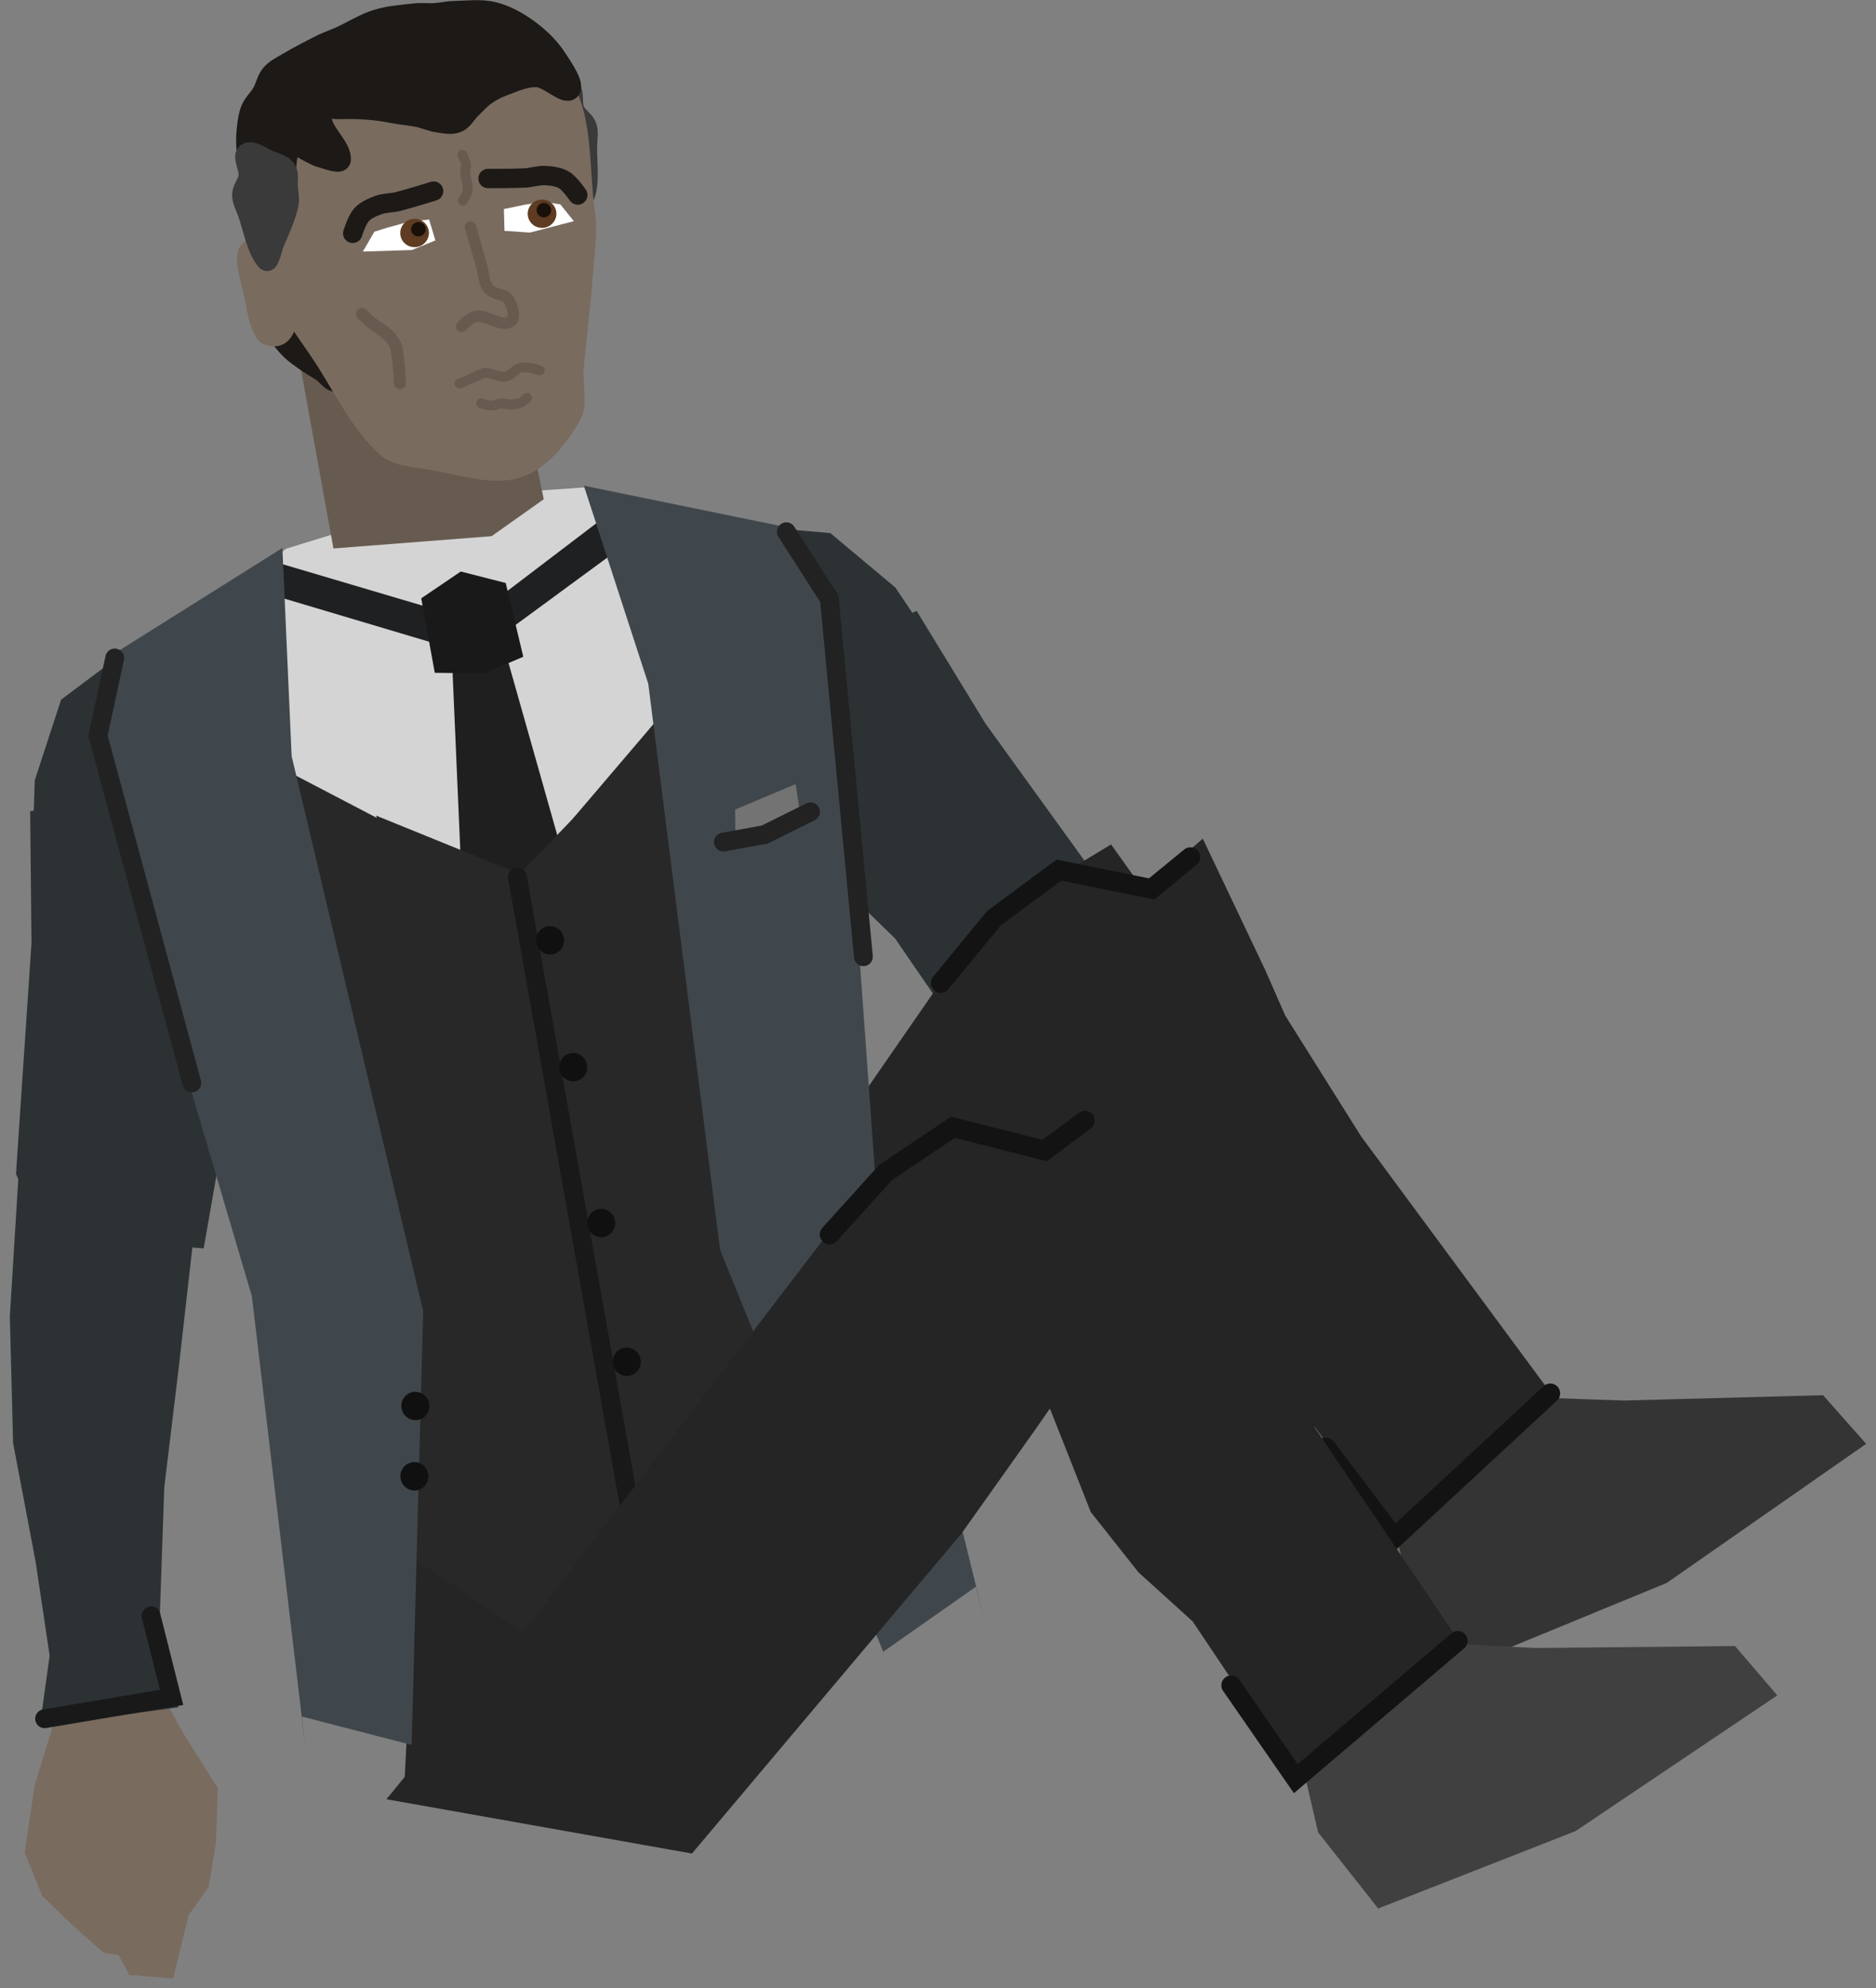 <svg xmlns="http://www.w3.org/2000/svg" xmlns:xlink="http://www.w3.org/1999/xlink" version="1.1" width="190.767" height="202.169" viewBox="5.762 3.103 190.767 202.169">
  <rect x="5.762" y="3.103" width="190.767" height="202.169" fill="#808080" stroke="none"/>
  <!-- Exported by Scratch - http://scratch.mit.edu/ -->
  <g id="ID0.7085462282411754">
    <g id="ID0.5880346246995032">
      <path id="ID0.6829322893172503" fill="#796B5E" stroke="none" stroke-linecap="round" d="M 145.895 145.011 L 134.954 146.481 L 135.357 152.633 L 135.338 159.548 L 138.42 164.122 L 141.434 167.552 L 144.691 168.914 L 149.448 173.542 L 153.031 170.874 L 152.894 168.588 L 154.069 167.553 L 155.207 163.687 L 156.285 159.386 L 155.469 154.703 L 150.973 149.422 L 145.895 145.011 Z " stroke-width="0.782"/>
      <g id="ID0.9434720128774643">
        <path id="ID0.6507829907350242" fill="#2C3134" stroke="none" stroke-linecap="round" d="M 115.371 90.065 L 105.941 108.359 L 116.139 121.198 L 123.831 130.738 L 132.528 143.643 L 134.463 150.471 L 147.399 144.602 L 142.782 139.07 L 138.943 130.249 L 134.476 118.76 L 127.94 107.674 L 115.371 90.065 Z " stroke-width="0.782"/>
        <path id="ID0.9892375003546476" fill="none" stroke="#191919" stroke-width="1.916" stroke-linecap="round" d="M 146.593 144.148 L 134.49 149.149 L 131.872 141.013 "/>
      </g>
    </g>
    <path id="ID0.7729651997797191" fill="#2C3134" stroke="none" stroke-linecap="round" d="M 98.972 65.214 L 78.317 74.383 L 88.937 90.914 L 96.771 98.512 L 101.848 105.902 L 107.561 112.266 L 120.613 102.57 L 119.74 95.738 L 105.974 76.675 L 98.972 65.214 Z " stroke-width="0.918"/>
    <path id="ID0.4757494777441025" fill="#2C3134" stroke="none" stroke-linecap="round" d="M 82.537 56.654 L 74.197 58.868 L 62.789 70.495 L 81.65 88.194 L 92.846 87.558 L 97.221 86.339 L 98.871 82.814 L 99.939 78.952 L 103.621 74.051 L 101.182 69.361 L 96.814 62.846 L 90.192 57.304 L 82.537 56.654 Z " stroke-width="0.463"/>
  </g>
  <g id="ID0.6688785348087549">
    <path id="ID0.5368814701214433" fill="#343434" stroke="none" stroke-linecap="round" d="M 149.075 164.616 L 146.816 155.606 L 145.695 145.388 L 157.259 145.038 L 170.86 145.506 L 191.148 144.968 L 195.529 149.91 L 175.248 164.053 L 155.31 172.256 L 149.075 164.616 Z " stroke-width="0.77"/>
    <g id="ID0.5077062323689461">
      <path id="ID0.05466862628236413" fill="#252525" stroke="none" stroke-linecap="round" d="M 111.507 102.782 L 128.072 88.375 L 134.418 101.729 L 136.458 106.369 L 144.161 118.635 L 163.976 145.454 L 147.465 159.106 L 136.354 143.945 L 130.636 139.193 L 125.533 133.273 L 120.974 123.019 L 115.506 114.508 L 111.507 102.782 Z " stroke-width="0.6"/>
      <path id="ID0.5319394422695041" fill="none" stroke="#131313" stroke-width="2" stroke-linecap="round" d="M 163.409 144.779 L 147.548 159.475 L 140.581 150.271 "/>
    </g>
  </g>
  <g id="ID0.8820344842970371">
    <path id="ID0.3809091211296618" fill="#252525" stroke="none" stroke-linecap="round" d="M 96.111 167.713 L 59.215 162.668 L 73.615 143.143 L 101.297 103.148 L 108.494 95.145 L 118.746 88.965 L 123.615 95.789 L 134.444 103.012 L 121.145 120.249 L 114.046 131.633 L 96.111 167.713 Z " stroke-width="0.731"/>
    <path id="ID0.9495224836282432" fill="none" stroke="#131313" stroke-width="2" stroke-linecap="round" d="M 101.421 103.054 L 106.816 96.485 L 113.438 91.572 L 122.863 93.489 L 126.809 90.259 "/>
  </g>
  <g id="ID0.7085462282411754">
    <g id="ID0.5880346246995032">
      <path id="ID0.6829322893172503" fill="#796B5E" stroke="none" stroke-linecap="round" d="M 11.259 178.192 L 21.317 173.641 L 24.235 179.073 L 27.915 184.928 L 27.724 190.44 L 26.985 194.946 L 24.944 197.826 L 23.361 204.272 L 18.909 203.908 L 17.814 201.895 L 16.27 201.64 L 13.257 198.964 L 10.063 195.888 L 8.274 191.484 L 9.289 184.623 L 11.259 178.192 Z " stroke-width="0.782"/>
      <g id="ID0.9434720128774643">
        <path id="ID0.6507829907350242" fill="#2C3134" stroke="none" stroke-linecap="round" d="M 8.093 115.359 L 25.782 125.879 L 23.936 142.171 L 22.466 154.337 L 21.927 169.889 L 23.904 176.705 L 9.822 178.581 L 10.808 171.443 L 9.39 161.928 L 7.093 149.817 L 6.762 136.953 L 8.093 115.359 Z " stroke-width="0.782"/>
        <path id="ID0.9892375003546476" fill="none" stroke="#191919" stroke-width="1.916" stroke-linecap="round" d="M 10.299 177.86 L 23.213 175.689 L 21.123 167.401 "/>
      </g>
    </g>
    <path id="ID0.7729651997797191" fill="#2C3134" stroke="none" stroke-linecap="round" d="M 8.83 85.583 L 31.205 82.416 L 30.956 102.063 L 28.337 112.658 L 27.946 121.615 L 26.473 130.039 L 10.267 128.731 L 7.387 122.474 L 8.963 99.013 L 8.83 85.583 Z " stroke-width="0.918"/>
    <path id="ID0.4757494777441025" fill="#2C3134" stroke="none" stroke-linecap="round" d="M 18.124 69.635 L 26.371 67.095 L 42.206 70.912 L 35.586 95.915 L 25.753 101.308 L 21.398 102.592 L 18.13 100.476 L 15.179 97.767 L 9.459 95.561 L 9.043 90.291 L 9.296 82.451 L 11.976 74.243 L 18.124 69.635 Z " stroke-width="0.463"/>
  </g>
  <g id="ID0.8990198895335197">
    <path id="ID0.17576928716152906" fill="#DBDBDB" stroke="none" d="M 52.575 58.029 L 52.342 58.071 L 52.342 58.071 L 52.575 58.029 L 52.575 58.029 Z " stroke-width="0.958"/>
    <path id="ID0.4270821204409003" fill="#252525" stroke="none" stroke-linecap="round" d="M 71.689 174.301 L 52.028 67.26 L 68.685 66.672 L 75.819 69.721 L 79.119 73.15 L 87.456 82.988 L 88.386 93.078 L 88.329 98.439 L 90.948 104.769 L 92.232 109.916 L 91.276 116.817 L 90.557 122.051 L 90.858 131.077 L 95.613 151.726 L 92.042 160.324 L 88.5 166.963 L 71.689 174.301 Z " stroke-width="0.456"/>
    <path id="ID0.4270821204409003" fill="#252525" stroke="none" stroke-linecap="round" d="M 71.688 174.405 L 52.503 67.278 L 36.701 72.576 L 31.092 77.937 L 29.207 82.306 L 24.856 94.446 L 27.528 104.22 L 29.464 109.219 L 29.235 116.066 L 29.841 121.336 L 33.16 127.461 L 35.671 132.109 L 38.559 140.667 L 41.359 161.67 L 47.723 168.466 L 46.87 184.655 L 71.688 174.405 Z " stroke-width="0.456"/>
    <path id="ID0.5114514343440533" fill="#282828" stroke="none" d="M 28.032 72.813 L 77.593 63.824 L 92.794 147.635 L 43.233 156.624 L 28.032 72.813 Z " stroke-width="0.966"/>
    <path id="ID0.9286923445761204" fill="#D4D4D4" stroke="none" stroke-linecap="round" d="M 40.687 57.093 L 53.622 36.368 L 50.218 55.505 L 58.369 93.727 L 17.879 72.58 L 34.852 58.899 L 40.687 57.093 Z " stroke-width="0.456"/>
    <path id="ID0.9286923445761204" fill="#D4D4D4" stroke="none" stroke-linecap="round" d="M 55.74 53.316 L 39.857 39.149 L 49.765 55.871 L 57.79 93.649 L 86.04 60.501 L 65.506 52.643 L 55.74 53.316 Z " stroke-width="0.456"/>
    <path id="ID0.39874776685610414" fill="#1F2022" stroke="none" stroke-linecap="round" d="M 33.248 60.101 L 53.529 66.105 L 68.694 54.564 L 72.806 55.916 L 53.997 69.724 L 30.07 62.596 L 33.248 60.101 Z " stroke-width="0.903"/>
    <path id="ID0.13444371055811644" fill="#1F1F1F" stroke="none" stroke-linecap="round" d="M 51.644 68.239 L 56.511 67.111 L 64.038 93.702 L 52.856 96.221 L 51.644 68.239 Z " stroke-width="0.958"/>
    <path id="ID0.751046194229275" fill="#191919" stroke="none" stroke-linecap="round" d="M 48.598 63.939 L 52.619 61.213 L 57.187 62.381 L 58.972 69.88 L 55.029 71.567 L 49.972 71.513 L 48.598 63.939 Z " stroke-width="1.054"/>
    <path id="ID0.7854711129330099" fill="#282828" stroke="none" stroke-linecap="round" d="M 44.001 86.03 L 58.6 91.965 L 69.778 80.373 L 70.923 97.332 L 49.181 101.275 L 44.001 86.03 Z " stroke-width="0.958"/>
    <path id="ID0.562834897544235" fill="#282828" stroke="none" stroke-linecap="round" d="M 40.654 156.774 L 67.951 146.182 L 71.439 165.414 L 58.796 168.933 L 40.654 156.774 Z " stroke-width="0.958"/>
    <path id="ID0.562834897544235" fill="#282828" stroke="none" stroke-linecap="round" d="M 97.602 146.768 L 68.324 146.438 L 71.812 165.67 L 84.885 164.525 L 97.602 146.768 Z " stroke-width="0.958"/>
    <path id="ID0.6824178956449032" fill="none" stroke="#191919" stroke-width="1.916" stroke-linecap="round" d="M 58.376 92.287 L 71.362 165.219 "/>
    <path id="ID0.4144489667378366" fill="#40474C" stroke="none" stroke-linecap="round" d="M 16.92 69.851 L 34.478 58.819 L 35.419 79.984 L 48.793 136.414 L 47.618 180.524 L 36.47 177.642 L 36.84 181.008 L 31.377 134.914 L 19.485 94.645 L 15.751 79.382 L 16.92 69.851 Z " stroke-width="0.958"/>
    <path id="ID0.5234400681219995" fill="#101010" stroke="none" d="M 61.441 97.291 C 61.827 97.221 62.206 97.317 62.506 97.528 C 62.806 97.74 63.027 98.067 63.098 98.459 C 63.169 98.85 63.077 99.234 62.87 99.537 C 62.664 99.841 62.343 100.063 61.957 100.133 C 61.571 100.203 61.192 100.108 60.892 99.896 C 60.592 99.685 60.371 99.358 60.3 98.966 C 60.229 98.574 60.321 98.19 60.528 97.887 C 60.734 97.584 61.056 97.361 61.441 97.291 Z " stroke-width="0.603"/>
    <path id="ID0.5234400681219995" fill="#101010" stroke="none" d="M 63.791 110.191 C 64.177 110.121 64.556 110.217 64.856 110.428 C 65.156 110.64 65.377 110.967 65.448 111.359 C 65.519 111.75 65.427 112.134 65.221 112.437 C 65.014 112.741 64.693 112.963 64.307 113.033 C 63.921 113.103 63.542 113.007 63.242 112.796 C 62.942 112.585 62.721 112.258 62.65 111.866 C 62.579 111.474 62.671 111.09 62.878 110.787 C 63.084 110.484 63.406 110.261 63.791 110.191 Z " stroke-width="0.603"/>
    <path id="ID0.5234400681219995" fill="#101010" stroke="none" d="M 69.242 140.141 C 69.627 140.071 70.006 140.167 70.306 140.378 C 70.606 140.59 70.827 140.917 70.898 141.309 C 70.969 141.7 70.877 142.084 70.671 142.387 C 70.464 142.691 70.143 142.913 69.757 142.983 C 69.371 143.053 68.992 142.958 68.692 142.746 C 68.392 142.535 68.171 142.208 68.1 141.816 C 68.029 141.424 68.121 141.04 68.328 140.737 C 68.534 140.434 68.856 140.211 69.242 140.141 Z " stroke-width="0.603"/>
    <path id="ID0.5234400681219995" fill="#101010" stroke="none" d="M 66.641 126.041 C 67.027 125.971 67.406 126.067 67.706 126.278 C 68.006 126.49 68.227 126.817 68.298 127.209 C 68.369 127.6 68.277 127.984 68.07 128.287 C 67.864 128.591 67.543 128.813 67.157 128.883 C 66.771 128.953 66.392 128.857 66.092 128.646 C 65.792 128.435 65.571 128.108 65.5 127.716 C 65.429 127.324 65.521 126.94 65.728 126.637 C 65.934 126.334 66.256 126.111 66.641 126.041 Z " stroke-width="0.603"/>
    <path id="ID0.5234400681219995" fill="#101010" stroke="none" d="M 71.541 153.441 C 71.927 153.371 72.306 153.467 72.606 153.678 C 72.906 153.89 73.127 154.217 73.198 154.608 C 73.269 155 73.177 155.384 72.971 155.687 C 72.764 155.991 72.443 156.213 72.057 156.283 C 71.671 156.353 71.292 156.257 70.992 156.046 C 70.692 155.835 70.471 155.508 70.4 155.116 C 70.329 154.724 70.421 154.34 70.628 154.037 C 70.835 153.734 71.156 153.511 71.541 153.441 Z " stroke-width="0.603"/>
    <path id="ID0.4144489667378366" fill="#40474C" stroke="none" stroke-linecap="round" d="M 85.447 56.648 L 65.132 52.485 L 71.684 72.632 L 78.981 130.165 L 95.573 171.052 L 104.998 164.438 L 105.834 167.719 L 94.761 122.643 L 91.752 80.763 L 89.888 65.161 L 85.447 56.648 Z " stroke-width="0.958"/>
    <path id="ID0.8752945330925286" fill="none" stroke="#222222" stroke-width="1.916" stroke-linecap="round" d="M 17.43 70.004 L 15.726 77.915 L 25.268 113.215 "/>
    <path id="ID0.8752945330925286" fill="none" stroke="#222222" stroke-width="1.916" stroke-linecap="round" d="M 85.722 57.17 L 90.096 63.979 L 93.56 100.381 "/>
    <path id="ID0.5234400681219995" fill="#101010" stroke="none" d="M 47.742 144.641 C 48.127 144.571 48.506 144.667 48.806 144.878 C 49.106 145.09 49.327 145.417 49.398 145.809 C 49.469 146.2 49.377 146.584 49.17 146.887 C 48.964 147.191 48.643 147.413 48.257 147.483 C 47.871 147.553 47.492 147.458 47.192 147.246 C 46.892 147.035 46.671 146.708 46.6 146.316 C 46.529 145.924 46.621 145.54 46.828 145.237 C 47.035 144.934 47.356 144.711 47.742 144.641 Z " stroke-width="0.603"/>
    <path id="ID0.5234400681219995" fill="#101010" stroke="none" d="M 47.642 151.791 C 48.027 151.721 48.406 151.817 48.706 152.028 C 49.006 152.24 49.227 152.567 49.298 152.958 C 49.369 153.35 49.277 153.734 49.071 154.037 C 48.864 154.341 48.543 154.563 48.157 154.633 C 47.771 154.703 47.392 154.607 47.092 154.396 C 46.792 154.185 46.571 153.858 46.5 153.466 C 46.429 153.074 46.521 152.69 46.728 152.387 C 46.934 152.084 47.256 151.861 47.642 151.791 Z " stroke-width="0.603"/>
    <g id="ID0.20783481979742646">
      <path id="ID0.5848579816520214" fill="#737373" stroke="none" stroke-linecap="round" d="M 80.514 85.418 L 86.661 82.832 L 87.239 86.553 L 80.546 88.257 L 80.514 85.418 Z " stroke-width="0.958"/>
      <path id="ID0.13105127029120922" fill="none" stroke="#222222" stroke-width="1.916" stroke-linecap="round" d="M 79.326 88.724 L 83.534 87.96 L 88.185 85.645 "/>
    </g>
  </g>
  <path id="ID0.46110434643924236" fill="#675B50" stroke="none" stroke-linecap="round" d="M 36.207 39.782 L 57.354 35.946 L 61.056 53.863 L 55.754 57.62 L 39.669 58.87 L 36.207 39.782 Z " stroke-width="1.041"/>
  <g id="ID0.9597035455517471">
    <path id="ID0.5368814701214433" fill="#404040" stroke="none" stroke-linecap="round" d="M 139.798 189.412 L 137.691 180.366 L 136.741 170.131 L 148.309 169.974 L 161.9 170.669 L 182.194 170.471 L 186.492 175.486 L 165.977 189.287 L 145.905 197.156 L 139.798 189.412 Z " stroke-width="0.77"/>
    <g id="ID0.5077062323689461">
      <path id="ID0.05466862628236413" fill="#252525" stroke="none" stroke-linecap="round" d="M 103.958 125.786 L 121.119 112.093 L 126.894 125.704 L 128.735 130.425 L 135.913 143.006 L 154.575 170.64 L 137.501 183.581 L 127.042 167.964 L 121.53 162.974 L 116.682 156.844 L 112.561 146.406 L 107.458 137.671 L 103.958 125.786 Z " stroke-width="0.6"/>
      <path id="ID0.5319394422695041" fill="none" stroke="#131313" stroke-width="2" stroke-linecap="round" d="M 154 169.941 L 137.531 183.953 L 130.959 174.463 "/>
    </g>
  </g>
  <g id="ID0.8820344842970371">
    <path id="ID0.3809091211296618" fill="#252525" stroke="none" stroke-linecap="round" d="M 76.126 191.567 L 45.063 186.047 L 60.368 167.223 L 89.908 128.58 L 97.474 120.925 L 108.007 115.236 L 112.548 122.282 L 124.296 129.321 L 111.091 148.385 L 103.515 159.058 L 76.126 191.567 Z " stroke-width="0.731"/>
    <path id="ID0.9495224836282432" fill="none" stroke="#131313" stroke-width="2" stroke-linecap="round" d="M 90.121 128.626 L 95.819 122.319 L 102.666 117.724 L 111.99 120.083 L 116.084 117.044 "/>
  </g>
  <g id="ID0.04595177713781595">
    <path id="ID0.7592270169407129" fill="none" stroke="#675B50" stroke-width="0.999" stroke-linecap="round" d="M 58.257 49.261 C 58.257 49.261 58.497 49.913 58.503 50.254 C 58.51 50.585 58.315 50.898 58.295 51.228 C 58.276 51.561 58.4 51.89 58.389 52.223 C 58.378 52.554 58.355 52.897 58.23 53.204 C 58.124 53.466 57.715 53.88 57.715 53.88 "/>
    <path id="ID0.48112139804288745" fill="#3A3A3A" stroke="#3A3A3A" stroke-width="1.851" stroke-linecap="round" d="M 63.697 12.001 C 64.333 12.236 63.953 13.653 64.313 14.37 C 64.601 14.946 65.279 15.299 65.502 15.903 C 65.716 16.482 65.587 17.139 65.564 17.756 C 65.498 19.496 65.896 21.724 65.252 23.162 C 64.981 23.664 64.177 22.142 63.733 21.636 C 62.828 20.622 61.865 19.566 61.194 18.457 C 60.875 17.928 60.825 17.276 60.673 16.677 C 60.523 16.083 60.121 15.467 60.29 14.876 C 60.461 14.277 61.101 13.911 61.579 13.505 C 62.203 12.975 62.967 11.803 63.697 12.001 Z "/>
    <path id="ID0.05099705280736089" fill="#1C1916" stroke="#1C1916" stroke-width="1.966" stroke-linecap="round" d="M 33.48 35.011 C 33.196 35.216 33.785 36.279 34.049 36.997 C 34.275 37.612 34.752 38.117 35.206 38.592 C 35.663 39.068 36.22 39.443 36.757 39.827 C 37.294 40.21 37.873 40.538 38.431 40.894 C 38.989 41.249 39.455 42.099 40.105 41.96 C 40.755 41.821 41.176 40.958 41.191 40.302 C 41.221 38.996 40.853 37.65 40.231 36.5 C 39.917 35.922 39.15 35.728 38.557 35.433 C 37.965 35.139 37.349 34.842 36.693 34.743 C 35.735 34.599 34.518 34.089 33.783 34.715 Z "/>
    <path id="ID0.8999492498114705" fill="#796B5E" stroke="none" stroke-linecap="round" d="M 51.069 5.246 C 55.444 5.018 60.485 6.89 63.169 10.3 C 66.231 14.194 65.572 19.823 66.26 24.668 C 66.561 26.794 66.185 29.088 66.025 31.289 C 65.796 34.416 65.402 37.437 65.128 40.453 C 64.976 42.283 65.615 44.336 64.746 45.841 C 63.362 48.234 61.393 50.772 58.752 51.627 C 55.701 52.613 52.348 51.301 49.158 50.829 C 47.55 50.54 45.655 50.479 44.417 49.354 C 41.762 46.937 40.068 43.582 38.199 40.578 C 36.236 37.424 33.53 34.472 32.885 30.777 C 31.789 24.488 29.459 16.897 33.372 11.604 C 36.822 6.558 44.565 5.588 51.069 5.246 Z " stroke-width="0.499"/>
    <path id="ID0.8194515448994935" fill="#796B5E" stroke="none" stroke-linecap="round" d="M 32.385 26.963 C 33.233 26.913 33.925 27.365 34.584 28.307 C 35.243 29.249 35.776 30.609 36.025 32.166 C 36.275 33.722 36.194 35.181 35.863 36.282 C 35.532 37.383 35.011 38.002 34.196 38.246 C 33.447 38.468 32.398 38.212 31.941 37.618 C 31.046 36.28 30.888 34.548 30.556 33.043 C 30.228 31.565 29.613 29.98 29.983 28.536 C 30.319 27.637 31.497 27.016 32.385 26.963 Z " stroke-width="0.983"/>
    <path id="ID0.8256730306893587" fill="none" stroke="#675B50" stroke-width="0.999" stroke-linecap="round" d="M 60.658 40.772 C 60.658 40.772 59.386 40.344 58.75 40.481 C 58.148 40.563 57.79 41.295 57.168 41.39 C 56.429 41.503 55.701 40.941 54.959 41.01 C 53.814 41.543 52.491 42.102 52.491 42.102 "/>
    <path id="ID0.7592270169407129" fill="none" stroke="#675B50" stroke-width="0.999" stroke-linecap="round" d="M 54.688 44.101 C 54.688 44.101 55.349 44.337 55.694 44.342 C 56.028 44.348 56.344 44.154 56.678 44.134 C 57.014 44.114 57.348 44.235 57.685 44.224 C 58.02 44.212 58.367 44.188 58.677 44.064 C 58.941 43.959 59.359 43.553 59.359 43.553 "/>
    <path id="ID0.7788236327469349" fill="#FFFFFF" stroke="none" stroke-linecap="round" d="M 43.834 26.663 L 45.122 26.259 L 47.281 25.665 L 49.396 25.425 L 50.037 27.547 L 47.639 28.526 L 42.656 28.682 L 43.834 26.663 Z " stroke-width="0.983"/>
    <path id="ID0.036129117012023926" fill="#5E3B21" stroke="none" d="M 47.691 25.37 C 48.089 25.306 48.475 25.407 48.777 25.623 C 49.079 25.838 49.297 26.169 49.36 26.561 C 49.423 26.953 49.319 27.335 49.099 27.634 C 48.88 27.934 48.545 28.151 48.148 28.215 C 47.75 28.278 47.364 28.177 47.062 27.961 C 46.76 27.746 46.542 27.416 46.479 27.023 C 46.416 26.631 46.52 26.249 46.739 25.95 C 46.959 25.651 47.294 25.434 47.691 25.37 Z " stroke-width="0.983"/>
    <path id="ID0.9171876185573637" fill="#191009" stroke="none" d="M 48.191 25.692 C 48.393 25.66 48.588 25.712 48.742 25.821 C 48.896 25.931 49.007 26.098 49.039 26.298 C 49.071 26.498 49.018 26.691 48.906 26.843 C 48.794 26.996 48.625 27.106 48.423 27.139 C 48.22 27.171 48.025 27.119 47.871 27.01 C 47.717 26.9 47.606 26.733 47.574 26.533 C 47.542 26.333 47.595 26.14 47.707 25.988 C 47.819 25.835 47.988 25.725 48.191 25.692 Z " stroke-width="0.983"/>
    <path id="ID0.7788236327469349" fill="#FFFFFF" stroke="none" stroke-linecap="round" d="M 62.74 23.883 L 60.994 23.619 L 59.09 23.924 L 57.005 24.358 L 57.06 26.574 L 59.644 26.753 L 64.116 25.591 L 62.74 23.883 Z " stroke-width="0.983"/>
    <path id="ID0.036129117012023926" fill="#5E3B21" stroke="none" d="M 60.654 23.412 C 61.051 23.348 61.437 23.449 61.739 23.665 C 62.041 23.88 62.26 24.21 62.323 24.603 C 62.386 24.995 62.282 25.377 62.062 25.676 C 61.843 25.975 61.508 26.192 61.11 26.256 C 60.713 26.32 60.327 26.219 60.025 26.003 C 59.723 25.787 59.505 25.457 59.441 25.065 C 59.379 24.672 59.483 24.291 59.702 23.991 C 59.922 23.692 60.256 23.475 60.654 23.412 Z " stroke-width="0.983"/>
    <path id="ID0.9171876185573637" fill="#191009" stroke="none" d="M 60.953 23.745 C 61.156 23.712 61.351 23.764 61.505 23.874 C 61.659 23.984 61.77 24.151 61.802 24.351 C 61.834 24.55 61.781 24.744 61.669 24.896 C 61.557 25.049 61.388 25.159 61.185 25.191 C 60.983 25.224 60.788 25.172 60.634 25.062 C 60.48 24.952 60.369 24.785 60.337 24.586 C 60.305 24.386 60.358 24.192 60.47 24.04 C 60.582 23.888 60.751 23.777 60.953 23.745 Z " stroke-width="0.983"/>
    <path id="ID0.2118154256604612" fill="#1C1916" stroke="#1C1916" stroke-width="1.966" stroke-linecap="round" d="M 31.236 25.064 C 31.289 25.565 31.903 27.761 32.855 28.909 C 33.207 29.332 33.181 27.588 33.392 26.944 C 33.595 26.318 33.908 25.728 34.097 25.099 C 34.3 24.427 34.443 23.735 34.569 23.045 C 34.692 22.377 34.77 21.698 34.846 21.023 C 34.921 20.356 34.895 19.675 35.025 19.016 C 35.154 18.358 35.403 17.727 35.617 17.091 C 35.833 16.455 35.869 15.704 36.316 15.198 C 36.775 14.678 37.484 14.38 38.161 14.21 C 38.81 14.047 39.5 14.228 40.168 14.234 C 40.869 14.239 41.573 14.212 42.273 14.242 C 42.951 14.271 43.632 14.327 44.304 14.411 C 44.959 14.493 45.609 14.636 46.26 14.74 C 46.943 14.849 47.637 14.911 48.314 15.054 C 48.97 15.192 49.59 15.49 50.253 15.583 C 50.914 15.676 51.64 15.858 52.26 15.607 C 52.883 15.355 53.203 14.655 53.686 14.192 C 54.172 13.726 54.619 13.207 55.169 12.816 C 55.706 12.434 56.303 12.12 56.924 11.892 C 57.976 11.506 59.165 10.922 60.386 10.99 C 61.554 11.058 63.185 12.802 63.748 12.28 C 64.282 11.781 63.053 9.992 62.361 8.942 C 61.614 7.81 60.592 6.841 59.491 6.04 C 58.429 5.267 57.234 4.597 55.953 4.283 C 54.654 3.964 53.271 4.159 51.931 4.186 C 51.271 4.199 50.62 4.363 49.962 4.404 C 49.297 4.444 48.624 4.355 47.962 4.428 C 46.653 4.571 45.313 4.665 44.055 5.054 C 42.746 5.459 41.574 6.227 40.326 6.79 C 39.708 7.069 39.058 7.284 38.45 7.586 C 37.249 8.184 36.054 8.808 34.899 9.491 C 34.329 9.828 33.702 10.134 33.28 10.641 C 32.835 11.175 32.724 11.915 32.379 12.516 C 32.045 13.098 31.503 13.565 31.244 14.182 C 30.974 14.825 30.899 15.537 30.821 16.228 C 30.747 16.885 30.742 17.553 30.788 18.212 C 30.834 18.86 31.076 19.49 31.098 20.14 C 31.12 20.81 30.976 21.479 30.919 22.147 C 30.872 22.698 30.631 23.271 30.783 23.801 Z "/>
    <path id="ID0.5261953212320805" fill="none" stroke="#1C1916" stroke-width="1.966" stroke-linecap="round" d="M 41.628 26.828 C 41.628 26.828 42.05 25.459 42.521 24.944 C 42.971 24.452 43.635 24.175 44.263 23.946 C 44.892 23.718 45.59 23.754 46.239 23.591 C 47.455 23.284 49.855 22.535 49.855 22.535 "/>
    <path id="ID0.5261953212320805" fill="none" stroke="#1C1916" stroke-width="1.966" stroke-linecap="round" d="M 64.516 22.934 C 64.516 22.934 63.709 21.749 63.107 21.396 C 62.532 21.058 61.816 20.989 61.149 20.956 C 60.481 20.922 59.824 21.163 59.156 21.198 C 57.903 21.262 55.389 21.253 55.389 21.253 "/>
    <path id="ID0.8619630038738251" fill="none" stroke="#675B50" stroke-width="1.155" stroke-linecap="round" d="M 53.603 26.176 C 53.603 26.176 54.38 28.913 54.755 30.234 C 54.967 30.976 54.949 31.85 55.434 32.45 C 56.016 33.127 57.102 32.935 57.469 33.577 C 57.931 34.236 58.253 35.541 57.599 35.852 C 56.604 36.325 55.431 35.171 54.265 35.254 C 53.638 35.299 52.694 36.291 52.694 36.291 "/>
    <path id="ID0.6736386958509684" fill="none" stroke="#675B50" stroke-width="1.232" stroke-linecap="round" d="M 42.572 35.025 C 42.572 35.025 43.215 35.666 43.568 35.95 C 43.89 36.21 44.266 36.4 44.592 36.654 C 44.925 36.915 45.288 37.158 45.543 37.494 C 45.801 37.834 46.023 38.226 46.104 38.644 C 46.323 39.766 46.433 42.063 46.433 42.063 "/>
    <path id="ID0.18298013787716627" fill="#1C1916" stroke="#1C1916" stroke-width="1.966" stroke-linecap="round" d="M 39.043 13.626 C 38.66 13.889 38.339 14.857 38.62 15.672 C 39.065 16.961 40.523 18.163 40.46 19.333 C 40.428 19.909 39.084 19.339 38.429 19.165 C 37.791 18.994 37.226 18.617 36.639 18.314 C 36.007 17.988 35.209 17.834 34.77 17.279 C 34.364 16.765 34.166 16.01 34.314 15.374 C 34.463 14.734 35.039 14.233 35.571 13.837 C 36.114 13.432 36.791 13.218 37.447 13.041 C 37.724 12.967 38.192 12.841 38.308 13.101 Z "/>
    <path id="ID0.7592270169407129" fill="none" stroke="#675B50" stroke-width="0.999" stroke-linecap="round" d="M 52.769 18.847 C 52.769 18.847 53.091 19.463 53.142 19.8 C 53.191 20.127 53.037 20.461 53.061 20.791 C 53.085 21.123 53.25 21.434 53.282 21.765 C 53.314 22.094 53.336 22.437 53.252 22.757 C 53.18 23.029 52.827 23.491 52.827 23.491 "/>
    <path id="ID0.48112139804288745" fill="#3A3A3A" stroke="#3A3A3A" stroke-width="1.851" stroke-linecap="round" d="M 30.786 18.601 C 30.255 19.024 31.059 20.251 30.942 21.045 C 30.848 21.682 30.315 22.229 30.292 22.872 C 30.27 23.49 30.598 24.073 30.813 24.652 C 31.421 26.284 31.739 28.525 32.801 29.689 C 33.215 30.081 33.502 28.384 33.766 27.765 C 34.309 26.519 34.893 25.214 35.183 23.951 C 35.321 23.348 35.164 22.714 35.121 22.098 C 35.078 21.486 35.267 20.775 34.922 20.267 C 34.572 19.751 33.849 19.604 33.268 19.367 C 32.51 19.06 31.418 18.185 30.786 18.601 Z "/>
  </g>
</svg>